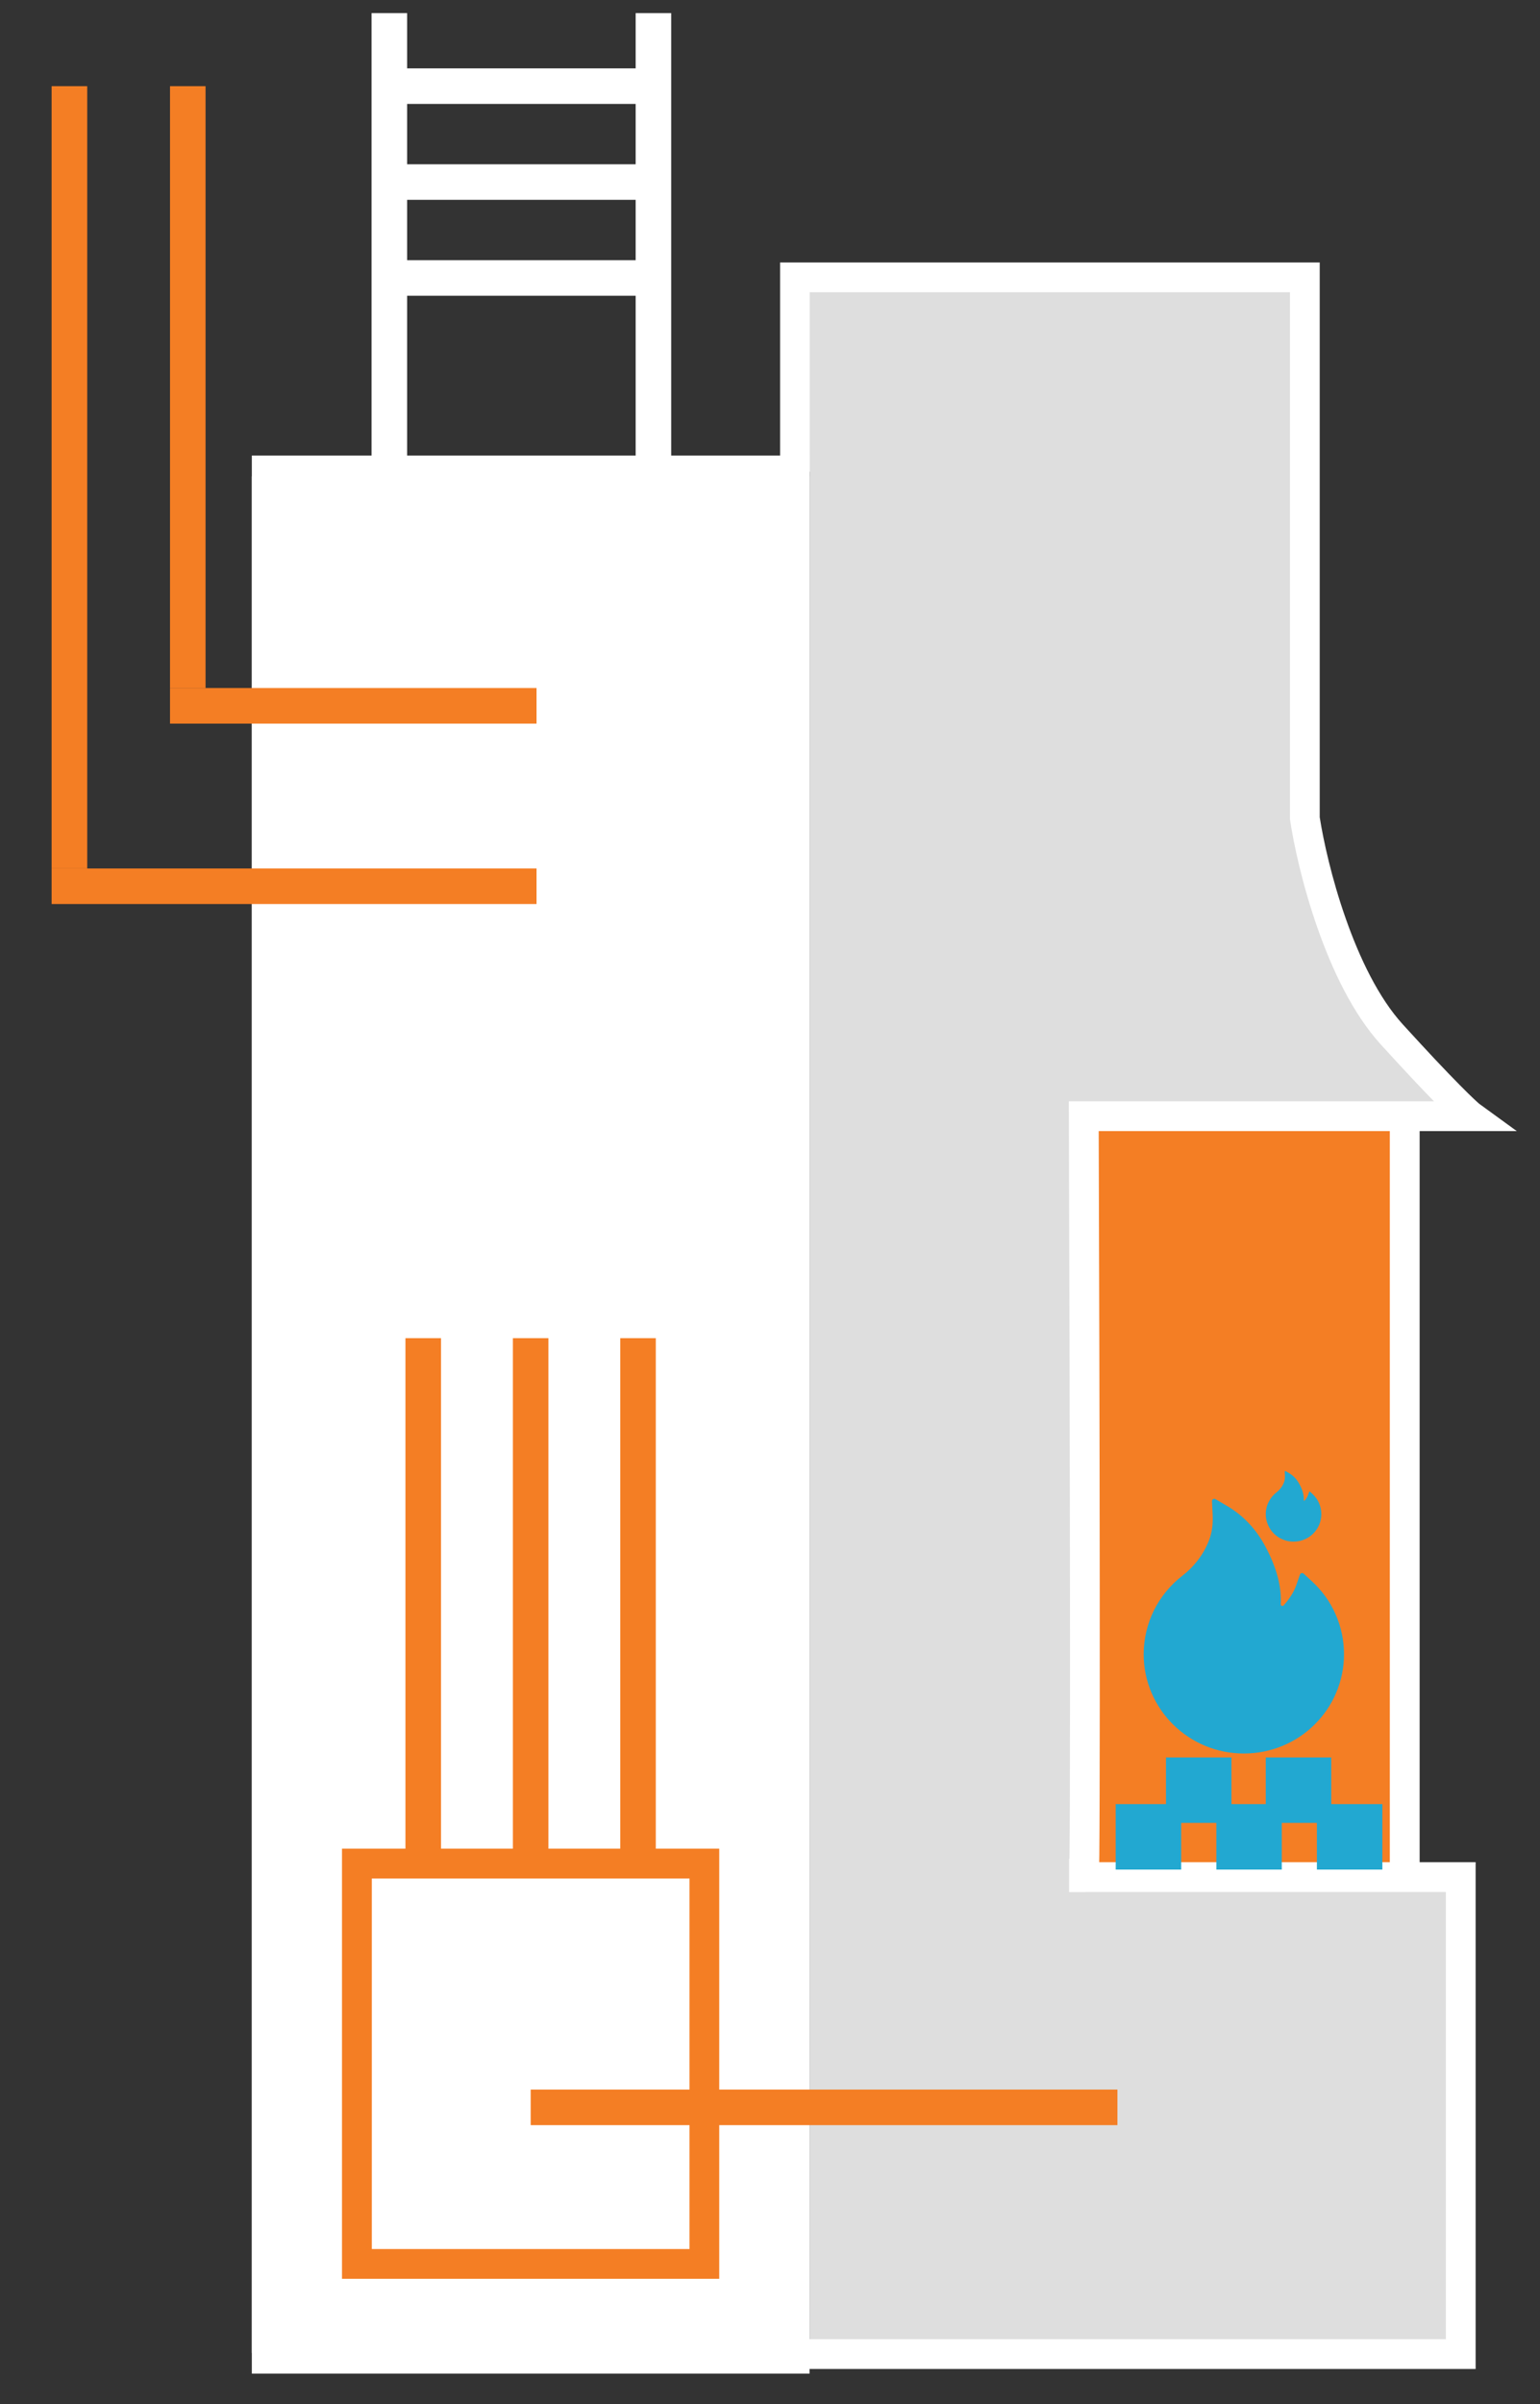 <svg width="25" height="39" viewBox="0 0 25 39" fill="none" xmlns="http://www.w3.org/2000/svg">
<rect x="0" y="0" width="25" height="39" fill="#333333" stroke="none"/>
<path d="M13.142 7.727H4.088V38.173H13.142V7.727Z" fill="white"/>
<path d="M21.379 4.515H13.142V38.173H21.379V4.515Z" fill="#DEDEDE"/>
<path d="M22.804 18.207H17.636V30.422H22.804V18.207Z" fill="#F47E24"/>
<path d="M22.395 16.575C22.085 16.218 21.478 14.643 21.213 13.9L20.787 18.125H22.395H23.694C23.39 17.757 22.706 16.932 22.395 16.575Z" fill="#DEDEDE"/>
<path d="M23.597 30.472L20.748 30.336V32.817C20.748 33.112 20.981 36.506 21.097 38.166H23.597V30.472Z" fill="#DEDEDE"/>
<path d="M21.68 26.185C21.591 25.983 21.46 25.802 21.297 25.653L21.163 25.529C21.158 25.525 21.153 25.522 21.147 25.521C21.141 25.52 21.135 25.52 21.129 25.521C21.123 25.523 21.117 25.526 21.113 25.53C21.108 25.534 21.105 25.539 21.103 25.545L21.043 25.717C21.005 25.825 20.936 25.935 20.839 26.044C20.833 26.051 20.825 26.053 20.82 26.053C20.815 26.054 20.807 26.053 20.8 26.046C20.794 26.041 20.791 26.032 20.791 26.024C20.808 25.746 20.725 25.432 20.543 25.091C20.392 24.807 20.183 24.586 19.922 24.432L19.731 24.32C19.706 24.305 19.674 24.324 19.675 24.353L19.686 24.575C19.693 24.727 19.675 24.86 19.633 24.972C19.583 25.108 19.51 25.235 19.416 25.348C19.351 25.427 19.278 25.499 19.197 25.561C19.002 25.711 18.844 25.903 18.734 26.122C18.624 26.344 18.567 26.588 18.566 26.835C18.566 27.053 18.609 27.264 18.694 27.463C18.776 27.655 18.895 27.829 19.043 27.976C19.193 28.123 19.366 28.24 19.56 28.321C19.761 28.405 19.973 28.447 20.192 28.447C20.412 28.447 20.624 28.405 20.825 28.321C21.018 28.241 21.193 28.124 21.342 27.976C21.491 27.828 21.609 27.656 21.69 27.464C21.775 27.265 21.819 27.052 21.818 26.836C21.818 26.61 21.772 26.391 21.68 26.185Z" fill="#22A8D1"/>
<path d="M21.412 24.383C21.387 24.327 21.351 24.277 21.305 24.235L21.268 24.201C21.267 24.2 21.265 24.199 21.264 24.199C21.262 24.199 21.261 24.199 21.259 24.199C21.257 24.199 21.256 24.2 21.254 24.201C21.253 24.203 21.252 24.204 21.252 24.206L21.235 24.253C21.225 24.283 21.206 24.314 21.178 24.344C21.177 24.346 21.175 24.346 21.173 24.347C21.172 24.347 21.17 24.346 21.168 24.345C21.166 24.343 21.165 24.341 21.165 24.338C21.17 24.261 21.147 24.174 21.096 24.08C21.055 24.001 20.997 23.94 20.924 23.897L20.871 23.866C20.864 23.862 20.855 23.867 20.856 23.875L20.859 23.937C20.861 23.979 20.856 24.016 20.844 24.047C20.83 24.084 20.81 24.12 20.784 24.151C20.766 24.173 20.746 24.193 20.723 24.21C20.669 24.252 20.625 24.305 20.595 24.366C20.564 24.427 20.548 24.495 20.548 24.563C20.548 24.624 20.56 24.682 20.584 24.738C20.607 24.791 20.639 24.839 20.68 24.88C20.722 24.921 20.77 24.953 20.824 24.975C20.879 24.999 20.938 25.01 20.999 25.01C21.06 25.01 21.119 24.999 21.174 24.975C21.228 24.953 21.277 24.921 21.318 24.88C21.359 24.839 21.392 24.791 21.415 24.738C21.438 24.683 21.45 24.623 21.45 24.564C21.45 24.501 21.437 24.44 21.412 24.383Z" fill="#22A8D1"/>
<path fill-rule="evenodd" clip-rule="evenodd" d="M22.562 30.422V18.207H23.046V30.422H22.562Z" fill="white"/>
<path fill-rule="evenodd" clip-rule="evenodd" d="M12.659 7.874H4.571V38.024H12.659V7.874ZM4.088 7.39V38.507H13.142V7.39H4.088Z" fill="white"/>
<path fill-rule="evenodd" clip-rule="evenodd" d="M21.424 4.258H12.664V7.653H13.147V4.741H20.941V13.293L20.944 13.311C21.005 13.715 21.149 14.374 21.387 15.052C21.623 15.726 21.959 16.443 22.415 16.944C22.792 17.358 23.074 17.657 23.279 17.867H17.351L17.352 18.109C17.359 20.166 17.367 23.252 17.37 25.823C17.371 27.109 17.371 28.266 17.368 29.101C17.367 29.519 17.365 29.856 17.362 30.088C17.362 30.111 17.362 30.133 17.361 30.154H17.356V30.397C17.356 30.404 17.356 30.41 17.355 30.414V30.416C17.355 30.416 17.356 30.414 17.356 30.41V30.695H17.625V30.694H23.472V37.948H12.968V38.432H23.955V30.21H17.844L17.846 30.093C17.848 29.859 17.85 29.521 17.851 29.103C17.854 28.266 17.854 27.109 17.853 25.823C17.851 23.35 17.843 20.402 17.836 18.35H24.623L24.022 17.913L24.015 17.908L24.005 17.899L23.996 17.892C23.986 17.883 23.974 17.872 23.96 17.859L23.931 17.832C23.876 17.78 23.799 17.706 23.697 17.602C23.59 17.494 23.456 17.355 23.292 17.181C23.144 17.023 22.972 16.837 22.772 16.618C22.381 16.189 22.071 15.544 21.843 14.892C21.619 14.255 21.483 13.635 21.424 13.257V4.258Z" fill="white"/>
<path fill-rule="evenodd" clip-rule="evenodd" d="M11.193 30.475H6.036V36.486H11.193V30.475ZM5.552 29.991V36.969H11.676V29.991H5.552Z" fill="#F47E24"/>
<path d="M6.582 21.709H7.159V30.066H6.582V21.709Z" fill="#F47E24"/>
<path d="M8.326 21.709H8.903V30.066H8.326V21.709Z" fill="#F47E24"/>
<path d="M10.069 21.709H10.646V30.066H10.069V21.709Z" fill="#F47E24"/>
<path d="M8.615 34.476V33.899H18.14V34.476H8.615Z" fill="#F47E24"/>
<path d="M2.76 11.739V11.162H8.71V11.739H2.76Z" fill="#F47E24"/>
<path d="M0.838 14.666V14.089H8.71V14.666H0.838Z" fill="#F47E24"/>
<path d="M1.416 14.089H0.838L0.838 1.398H1.416V14.089Z" fill="#F47E24"/>
<path d="M3.337 11.162H2.76V1.398H3.337V11.162Z" fill="#F47E24"/>
<path d="M6.609 7.727H6.032V0.213H6.609L6.609 7.727Z" fill="white"/>
<path d="M10.896 7.727H10.319V0.213H10.896V7.727Z" fill="white"/>
<path d="M10.686 1.109V1.686H6.242V1.109H10.686Z" fill="white"/>
<path d="M10.686 2.665V3.242H6.242V2.665H10.686Z" fill="white"/>
<path d="M10.686 4.221V4.798H6.242V4.221H10.686Z" fill="white"/>
<path d="M18.928 28.511H19.991V29.573H18.928V28.511Z" fill="#22A8D1"/>
<path d="M18.112 29.268H19.175V30.33H18.112V29.268Z" fill="#22A8D1"/>
<path d="M19.746 29.268H20.808V30.33H19.746V29.268Z" fill="#22A8D1"/>
<path d="M21.378 29.268H22.441V30.33H21.378V29.268Z" fill="#22A8D1"/>
<path d="M20.548 28.511H21.611V29.573H20.548V28.511Z" fill="#22A8D1"/>
</svg>
